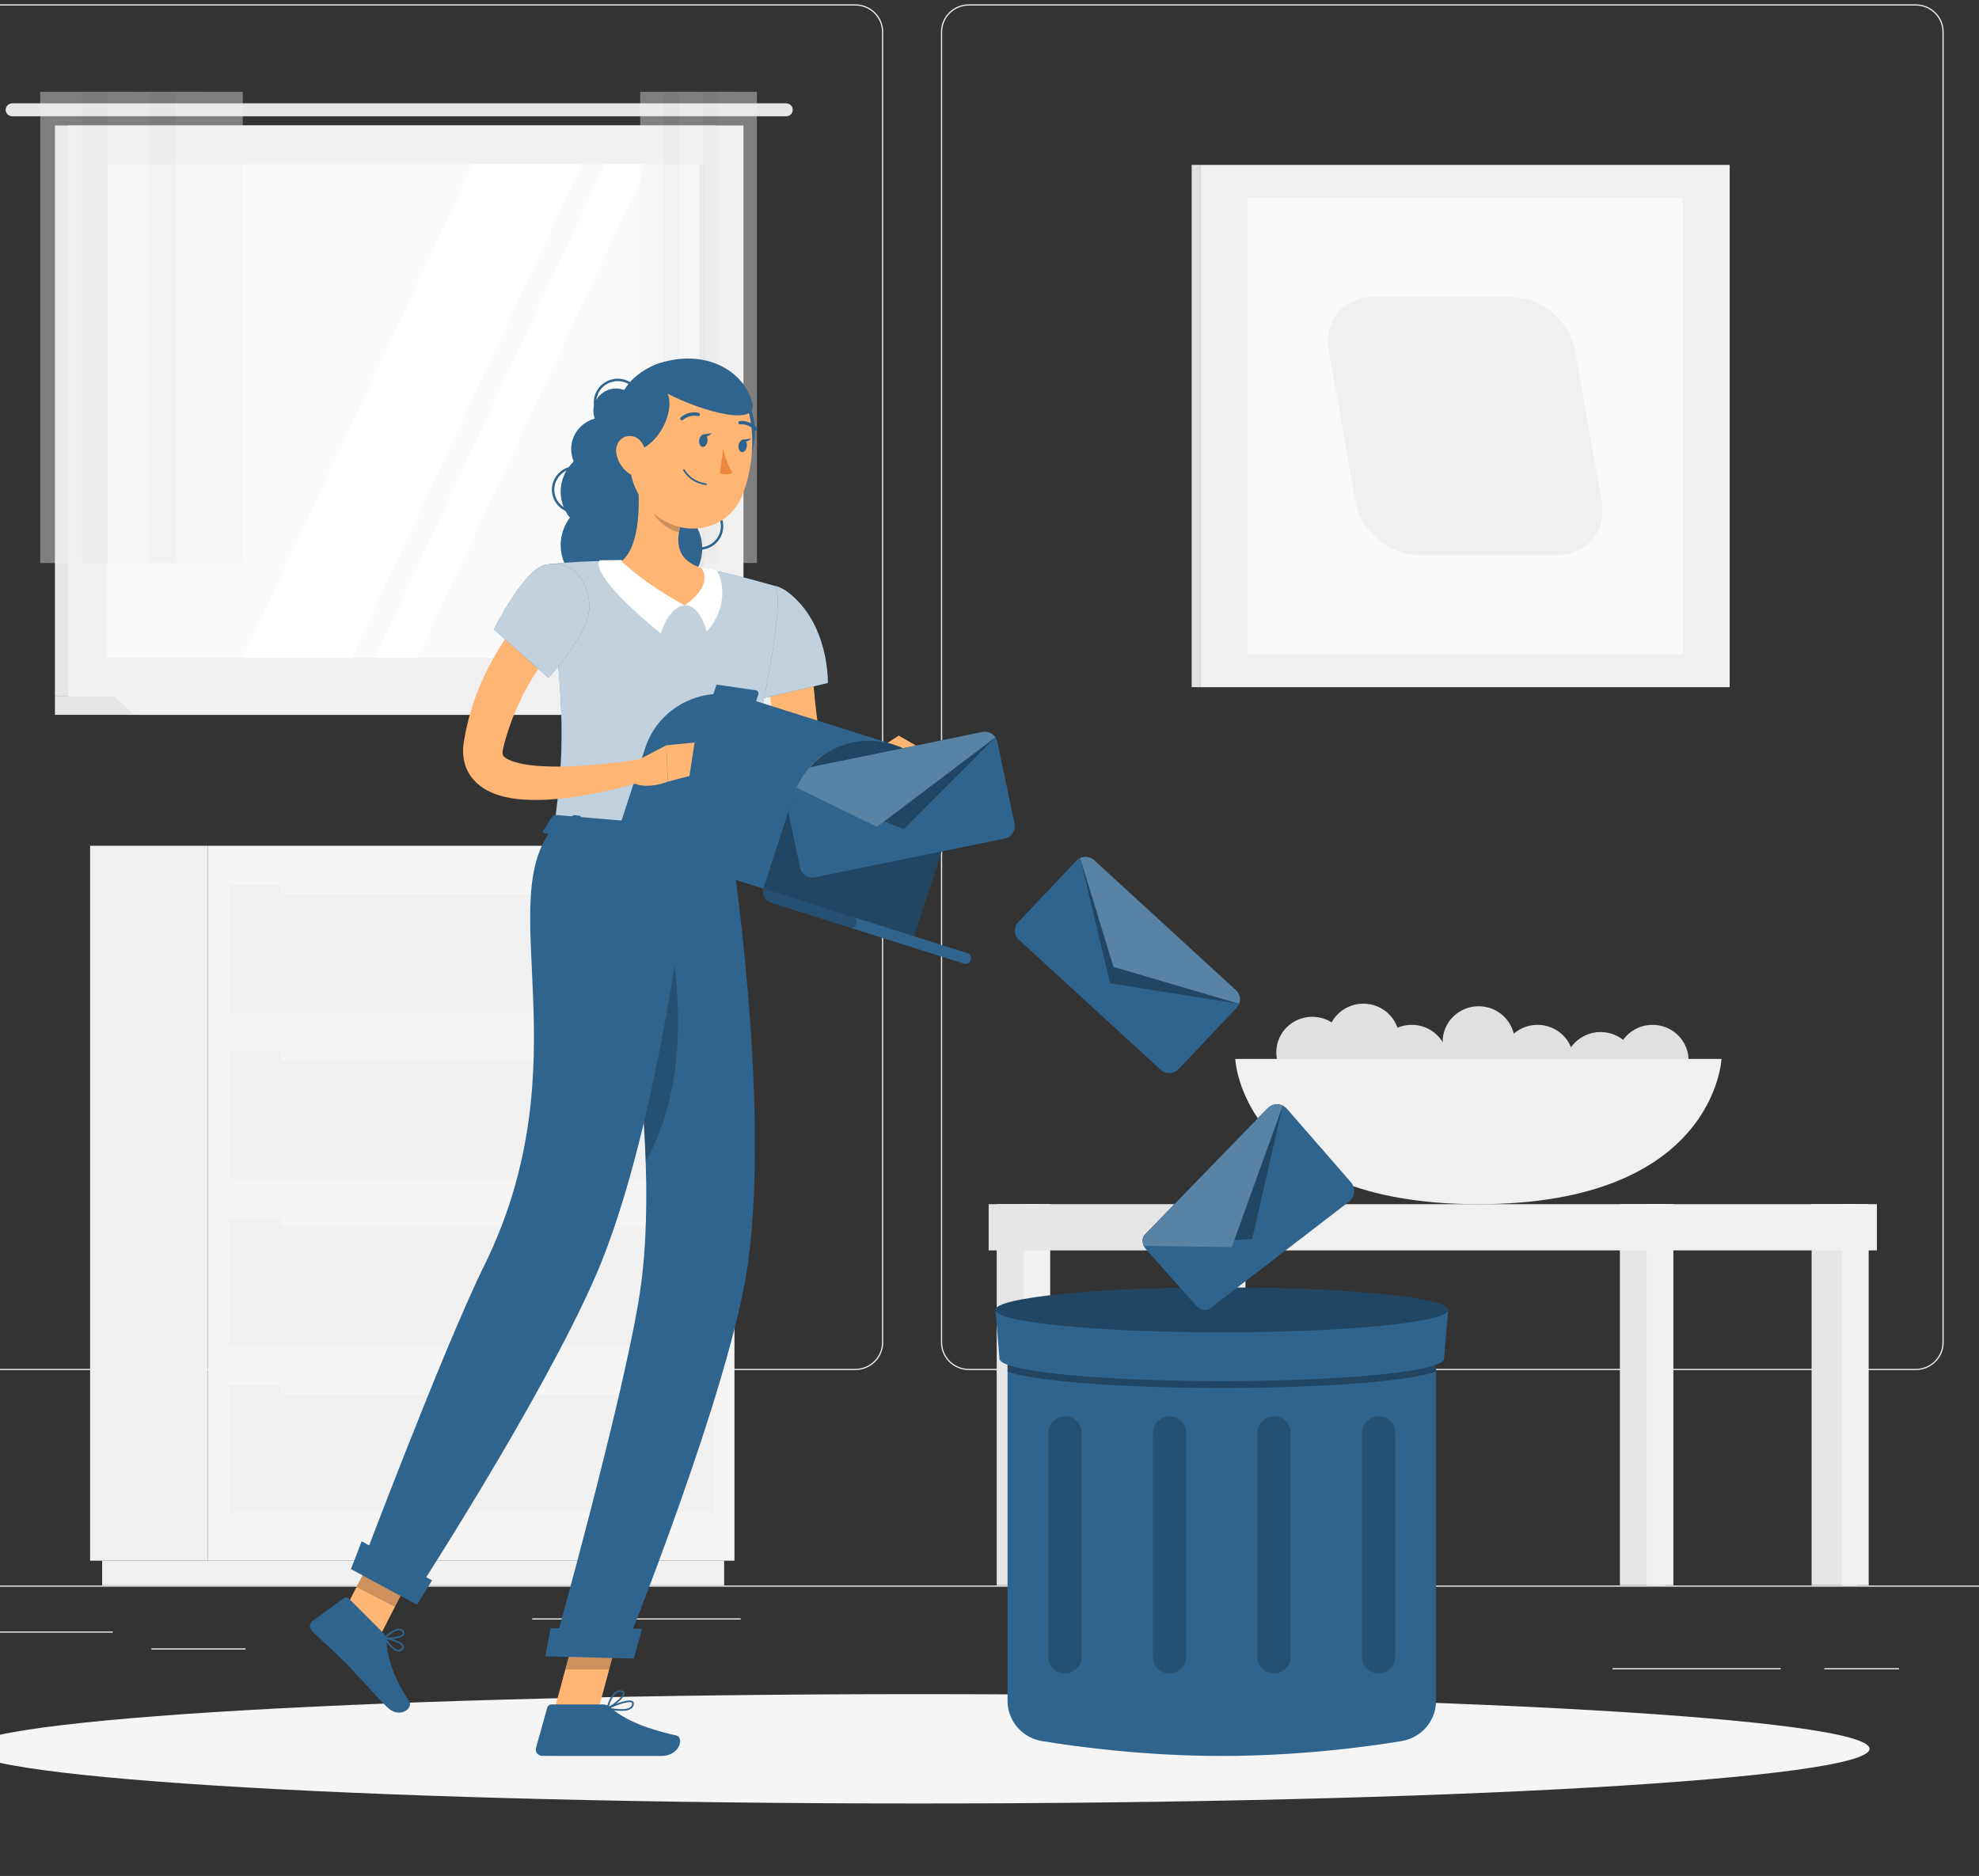 <svg width="173" height="164" viewBox="0 0 173 164" fill="none" xmlns="http://www.w3.org/2000/svg">
<rect x="0" y="0" width="173" height="164" fill="#333333" stroke="none"/>
<g clip-path="url(#clip0_3321_6701)">
<path d="M187.48 138.605H-26.826V138.711H187.48V138.605Z" fill="#EBEBEB"/>
<path d="M9.856 142.625H-4.341V142.731H9.856V142.625Z" fill="#EBEBEB"/>
<path d="M64.754 141.48H46.526V141.586H64.754V141.48Z" fill="#EBEBEB"/>
<path d="M21.464 144.102H13.238V144.207H21.464V144.102Z" fill="#EBEBEB"/>
<path d="M166.007 145.832H159.478V145.938H166.007V145.832Z" fill="#EBEBEB"/>
<path d="M155.661 145.832H140.963V145.938H155.661V145.832Z" fill="#EBEBEB"/>
<path d="M115.402 142.797H105.187V142.902H115.402V142.797Z" fill="#EBEBEB"/>
<path d="M74.763 119.775H-8.002C-9.351 119.775 -10.448 118.694 -10.448 117.366V2.788C-10.448 1.46 -9.351 0.379 -8.002 0.379H74.763C76.111 0.379 77.209 1.46 77.209 2.788V117.366C77.209 118.694 76.111 119.775 74.763 119.775ZM-8.002 0.485C-9.292 0.485 -10.341 1.518 -10.341 2.789V117.366C-10.341 118.637 -9.292 119.67 -8.002 119.67H74.763C76.052 119.67 77.102 118.637 77.102 117.366V2.788C77.102 1.518 76.052 0.484 74.763 0.484L-8.002 0.485Z" fill="#EBEBEB"/>
<path d="M167.466 119.775H84.702C83.353 119.775 82.256 118.694 82.256 117.366V2.788C82.256 1.46 83.353 0.379 84.702 0.379H167.466C168.815 0.379 169.913 1.46 169.913 2.788V117.366C169.913 118.694 168.815 119.775 167.466 119.775ZM84.702 0.485C83.412 0.485 82.363 1.518 82.363 2.789V117.366C82.363 118.637 83.412 119.67 84.702 119.67H167.466C168.756 119.67 169.805 118.637 169.805 117.366V2.788C169.805 1.518 168.756 0.484 167.466 0.484L84.702 0.485Z" fill="#EBEBEB"/>
<path d="M104.972 60.074L151.205 60.074V14.418L104.972 14.418V60.074Z" fill="#F0F0F0"/>
<path d="M104.971 14.414H104.173V60.071H104.971V14.414Z" fill="#E0E0E0"/>
<path d="M109.052 57.184L147.122 57.184V17.294L109.052 17.294V57.184Z" fill="#FAFAFA"/>
<path d="M124.058 48.512H136.114C138.727 48.512 140.476 46.425 140.02 43.852L137.675 30.624C137.219 28.051 134.731 25.965 132.118 25.965H120.062C117.449 25.965 115.7 28.051 116.156 30.624L118.501 43.852C118.957 46.425 121.445 48.512 124.058 48.512Z" fill="#F0F0F0"/>
<path d="M18.162 73.941H7.877V136.438H18.162V73.941Z" fill="#F0F0F0"/>
<path d="M63.302 136.438H8.93V138.594H63.302V136.438Z" fill="#F0F0F0"/>
<path d="M18.162 136.438H64.205L64.205 73.941H18.162L18.162 136.438Z" fill="#F5F5F5"/>
<path d="M20.014 117.641H62.353V106.481H20.014V117.641Z" fill="#F0F0F0"/>
<path d="M20.014 132.246H62.353V121.086H20.014V132.246Z" fill="#F0F0F0"/>
<path d="M57.343 107.327H25.025C24.748 107.327 24.52 107.103 24.52 106.83V106.294C24.52 106.021 24.748 105.797 25.025 105.797H57.343C57.621 105.797 57.848 106.021 57.848 106.294V106.83C57.849 107.103 57.621 107.327 57.343 107.327Z" fill="#F5F5F5"/>
<path d="M57.343 121.929H25.025C24.748 121.929 24.52 121.705 24.52 121.431V120.896C24.52 120.622 24.748 120.398 25.025 120.398H57.343C57.621 120.398 57.848 120.622 57.848 120.896V121.431C57.849 121.704 57.621 121.929 57.343 121.929Z" fill="#F5F5F5"/>
<path d="M20.014 88.547H62.353V77.387H20.014V88.547Z" fill="#F0F0F0"/>
<path d="M20.014 103.039H62.353V91.879H20.014V103.039Z" fill="#F0F0F0"/>
<path d="M57.343 78.233H25.025C24.748 78.233 24.52 78.01 24.52 77.736V77.2C24.52 76.927 24.748 76.703 25.025 76.703H57.343C57.621 76.703 57.848 76.927 57.848 77.2V77.736C57.849 78.009 57.621 78.233 57.343 78.233Z" fill="#F5F5F5"/>
<path d="M57.343 92.718H25.025C24.748 92.718 24.52 92.494 24.52 92.22V91.685C24.52 91.411 24.748 91.188 25.025 91.188H57.343C57.621 91.188 57.848 91.411 57.848 91.685V92.22C57.849 92.494 57.621 92.718 57.343 92.718Z" fill="#F5F5F5"/>
<path d="M62.542 10.969H4.803V60.889H62.542V10.969Z" fill="#E6E6E6"/>
<path d="M68.73 9.035H1.065C0.748 9.035 0.492 9.288 0.492 9.6C0.492 9.911 0.749 10.164 1.065 10.164H68.729C69.046 10.164 69.302 9.911 69.302 9.6C69.303 9.288 69.046 9.035 68.73 9.035Z" fill="#E6E6E6"/>
<path d="M64.992 10.969H5.947V60.889H64.992V10.969Z" fill="#F0F0F0"/>
<path d="M62.541 60.895H4.803V62.494H64.229L62.541 60.895Z" fill="#E6E6E6"/>
<path d="M69.075 60.895H10.03L11.718 62.494H70.762L69.075 60.895Z" fill="#F0F0F0"/>
<path d="M61.562 57.52L61.562 14.355L9.377 14.355L9.377 57.52L61.562 57.52Z" fill="#FAFAFA"/>
<path d="M21.225 57.52L41.356 14.355H50.859L30.728 57.52H21.225Z" fill="white"/>
<path d="M32.77 57.52L52.901 14.355H56.606L36.474 57.52H32.77Z" fill="white"/>
<path d="M61.562 57.52L61.562 14.355H61.126L61.126 57.52H61.562Z" fill="#E6E6E6"/>
<g opacity="0.4">
<path d="M9.418 8.023H3.515V49.219H9.418V8.023Z" fill="#F0F0F0"/>
<path d="M11.719 8.023H7.12V49.219H11.719V8.023Z" fill="#E6E6E6"/>
<path d="M15.322 8.023H9.419V49.219H15.322V8.023Z" fill="#F0F0F0"/>
<path d="M17.619 8.023H13.021V49.219H17.619V8.023Z" fill="#E6E6E6"/>
<path d="M21.224 8.023H15.32V49.219H21.224V8.023Z" fill="#F0F0F0"/>
</g>
<g opacity="0.4">
<path d="M59.365 8.023H55.963V49.219H59.365V8.023Z" fill="#F0F0F0"/>
<path d="M60.691 8.023H58.041V49.219H60.691V8.023Z" fill="#E6E6E6"/>
<path d="M62.768 8.023H59.366V49.219H62.768V8.023Z" fill="#F0F0F0"/>
<path d="M64.093 8.023H61.442V49.219H64.093V8.023Z" fill="#E6E6E6"/>
<path d="M66.168 8.023H62.767V49.219H66.168V8.023Z" fill="#F0F0F0"/>
</g>
<path d="M126.123 90.816C125.98 92.523 127.27 94.021 129.003 94.161C130.737 94.302 132.257 93.031 132.4 91.324C132.542 89.617 131.253 88.12 129.519 87.979C127.787 87.839 126.266 89.109 126.123 90.816Z" fill="#E0E0E0"/>
<path d="M131.269 92.441C131.126 94.148 132.416 95.646 134.149 95.786C135.882 95.927 137.403 94.656 137.545 92.949C137.688 91.242 136.398 89.745 134.665 89.604C132.932 89.464 131.411 90.734 131.269 92.441Z" fill="#E0E0E0"/>
<path d="M136.781 93.07C136.639 94.777 137.928 96.275 139.662 96.415C141.395 96.555 142.916 95.285 143.058 93.578C143.201 91.871 141.911 90.373 140.178 90.233C138.445 90.093 136.924 91.363 136.781 93.07Z" fill="#E0E0E0"/>
<path d="M120.273 92.441C120.131 94.148 121.42 95.646 123.154 95.786C124.887 95.927 126.408 94.656 126.55 92.949C126.692 91.242 125.403 89.745 123.67 89.604C121.937 89.464 120.416 90.734 120.273 92.441Z" fill="#E0E0E0"/>
<path d="M141.324 92.441C141.182 94.148 142.471 95.646 144.205 95.786C145.938 95.927 147.459 94.656 147.601 92.949C147.744 91.242 146.454 89.745 144.721 89.604C142.987 89.464 141.467 90.734 141.324 92.441Z" fill="#E0E0E0"/>
<path d="M116.044 90.589C115.902 92.296 117.191 93.794 118.924 93.934C120.658 94.075 122.178 92.805 122.321 91.098C122.463 89.391 121.174 87.893 119.44 87.753C117.707 87.613 116.187 88.882 116.044 90.589Z" fill="#E0E0E0"/>
<path d="M111.581 91.738C111.438 93.445 112.728 94.943 114.461 95.083C116.195 95.223 117.715 93.953 117.858 92.246C118 90.539 116.711 89.041 114.977 88.901C113.244 88.761 111.723 90.031 111.581 91.738Z" fill="#E0E0E0"/>
<path d="M107.983 92.574C107.983 92.574 108.524 105.271 129.236 105.271C149.947 105.271 150.488 92.574 150.488 92.574H107.983Z" fill="#F0F0F0"/>
<path d="M162.303 105.262H158.366V138.589H162.303V105.262Z" fill="#E6E6E6"/>
<path d="M163.356 105.262H161.037V138.589H163.356V105.262Z" fill="#F0F0F0"/>
<path d="M145.546 105.262H141.608V138.589H145.546V105.262Z" fill="#E6E6E6"/>
<path d="M146.283 105.262H143.964V138.589H146.283V105.262Z" fill="#F0F0F0"/>
<path d="M108.159 109.312H164.074V105.272H108.159V109.312Z" fill="#F0F0F0"/>
<path d="M91.066 105.262H87.129V138.589H91.066V105.262Z" fill="#E6E6E6"/>
<path d="M91.805 105.262H89.485V138.589H91.805V105.262Z" fill="#F0F0F0"/>
<path d="M86.426 109.312H106.474V105.272H86.426V109.312Z" fill="#E6E6E6"/>
<path d="M107.823 105.262H103.886V138.589H107.823V105.262Z" fill="#E6E6E6"/>
<path d="M108.877 105.262H106.558V138.589H108.877V105.262Z" fill="#F0F0F0"/>
<path d="M80.328 157.665C126.224 157.665 163.431 155.525 163.431 152.885C163.431 150.245 126.224 148.105 80.328 148.105C34.431 148.105 -2.775 150.245 -2.775 152.885C-2.775 155.525 34.431 157.665 80.328 157.665Z" fill="#F5F5F5"/>
<path d="M125.535 148.694C125.535 150.437 124.26 151.925 122.514 152.211C119.174 152.757 113.386 153.508 106.806 153.508C100.226 153.508 94.439 152.757 91.099 152.211C89.353 151.925 88.078 150.437 88.078 148.694V114.516H125.535V148.694Z" fill="#2F648E"/>
<path opacity="0.3" d="M88.077 115.113V119.91C90.331 120.733 97.733 121.337 106.804 121.337C115.886 121.337 123.292 120.733 125.536 119.91V115.113H88.077Z" fill="black"/>
<path d="M126.241 118.78C126.241 119.863 117.736 120.74 106.807 120.74C95.877 120.74 87.373 119.863 87.373 118.78L87.017 114.516H126.597L126.241 118.78Z" fill="#2F648E"/>
<path d="M106.807 116.475C117.737 116.475 126.597 115.598 126.597 114.515C126.597 113.432 117.737 112.555 106.807 112.555C95.877 112.555 87.017 113.432 87.017 114.515C87.017 115.598 95.877 116.475 106.807 116.475Z" fill="#2F648E"/>
<path opacity="0.3" d="M106.807 116.475C117.737 116.475 126.597 115.598 126.597 114.515C126.597 113.432 117.737 112.555 106.807 112.555C95.877 112.555 87.017 113.432 87.017 114.515C87.017 115.598 95.877 116.475 106.807 116.475Z" fill="black"/>
<path opacity="0.2" d="M93.098 146.284C92.299 146.284 91.644 145.64 91.644 144.853V125.252C91.644 124.464 92.299 123.82 93.098 123.82C93.897 123.82 94.551 124.464 94.551 125.252V144.853C94.552 145.64 93.898 146.284 93.098 146.284Z" fill="black"/>
<path opacity="0.2" d="M120.517 146.284C119.718 146.284 119.063 145.64 119.063 144.853V125.252C119.063 124.464 119.718 123.82 120.517 123.82C121.316 123.82 121.97 124.464 121.97 125.252V144.853C121.97 145.64 121.316 146.284 120.517 146.284Z" fill="black"/>
<path opacity="0.2" d="M111.376 146.284C110.577 146.284 109.923 145.64 109.923 144.853V125.252C109.923 124.464 110.577 123.82 111.376 123.82C112.176 123.82 112.83 124.464 112.83 125.252V144.853C112.83 145.64 112.176 146.284 111.376 146.284Z" fill="black"/>
<path opacity="0.2" d="M102.238 146.284C101.438 146.284 100.784 145.64 100.784 144.853V125.252C100.784 124.464 101.438 123.82 102.238 123.82C103.037 123.82 103.691 124.464 103.691 125.252V144.853C103.691 145.64 103.037 146.284 102.238 146.284Z" fill="black"/>
<path d="M55.845 35.92C55.845 37.001 54.956 37.876 53.859 37.876C52.762 37.876 51.873 37.001 51.873 35.92C51.873 34.84 52.762 33.965 53.859 33.965C54.956 33.965 55.845 34.841 55.845 35.92Z" fill="#2F648E"/>
<path d="M52.258 36.209C52.22 36.209 52.184 36.189 52.164 36.154C51.612 35.156 51.987 33.902 53.001 33.358C53.491 33.094 54.057 33.035 54.593 33.191C55.129 33.346 55.572 33.698 55.839 34.182C55.867 34.233 55.848 34.297 55.796 34.325C55.744 34.352 55.679 34.333 55.651 34.283C55.411 33.849 55.014 33.532 54.532 33.393C54.051 33.253 53.544 33.307 53.103 33.543C52.193 34.031 51.856 35.157 52.352 36.053C52.38 36.104 52.361 36.168 52.309 36.196C52.293 36.205 52.275 36.209 52.258 36.209Z" fill="#2F648E"/>
<path d="M50.331 44.871C49.885 44.871 49.452 44.731 49.087 44.463C48.639 44.135 48.347 43.654 48.266 43.109C48.185 42.565 48.324 42.022 48.657 41.58C48.991 41.138 49.48 40.85 50.032 40.77C50.093 40.764 50.146 40.802 50.154 40.859C50.163 40.917 50.123 40.971 50.064 40.979C49.567 41.051 49.129 41.309 48.829 41.705C48.53 42.102 48.405 42.589 48.478 43.078C48.551 43.567 48.813 43.999 49.215 44.294C49.617 44.589 50.112 44.711 50.609 44.64C50.668 44.632 50.722 44.672 50.731 44.729C50.739 44.786 50.699 44.84 50.64 44.849C50.536 44.864 50.434 44.871 50.331 44.871Z" fill="#2F648E"/>
<path d="M61.132 48.066C60.732 48.066 60.34 47.952 59.997 47.733C59.947 47.701 59.933 47.636 59.965 47.587C59.998 47.538 60.064 47.525 60.114 47.556C60.535 47.825 61.037 47.916 61.527 47.813C62.018 47.71 62.439 47.425 62.712 47.011C63.276 46.155 63.028 45.007 62.159 44.452C62.109 44.42 62.095 44.355 62.127 44.306C62.159 44.257 62.225 44.243 62.275 44.275C63.243 44.893 63.52 46.172 62.892 47.126C62.587 47.587 62.119 47.905 61.572 48.02C61.426 48.05 61.278 48.066 61.132 48.066Z" fill="#2F648E"/>
<path d="M52.744 42.03C54.297 42.03 55.555 40.79 55.555 39.261C55.555 37.732 54.297 36.492 52.744 36.492C51.191 36.492 49.933 37.732 49.933 39.261C49.933 40.79 51.191 42.03 52.744 42.03Z" fill="#2F648E"/>
<path d="M55.379 45.581C56.835 44.147 56.835 41.822 55.379 40.387C53.922 38.953 51.561 38.953 50.105 40.387C48.648 41.822 48.648 44.147 50.105 45.581C51.561 47.016 53.922 47.016 55.379 45.581Z" fill="#2F648E"/>
<path d="M53.139 51.721C55.416 51.721 57.263 49.903 57.263 47.659C57.263 45.416 55.416 43.598 53.139 43.598C50.861 43.598 49.015 45.416 49.015 47.659C49.015 49.903 50.861 51.721 53.139 51.721Z" fill="#2F648E"/>
<path d="M61.276 48.879C61.799 46.696 60.426 44.508 58.21 43.993C55.993 43.477 53.772 44.829 53.248 47.012C52.725 49.195 54.098 51.383 56.314 51.898C58.531 52.414 60.752 51.062 61.276 48.879Z" fill="#2F648E"/>
<path d="M70.937 56.311C70.939 56.638 70.954 57.055 70.965 57.437C70.978 57.827 70.999 58.22 71.024 58.614C71.08 59.401 71.135 60.193 71.218 60.983C71.373 62.563 71.591 64.143 71.868 65.713C71.94 66.105 72.003 66.499 72.085 66.889L72.273 67.846C72.321 68 72.289 67.968 72.215 67.962C72.143 67.965 72.232 68.04 72.467 68.04C72.936 68.043 73.664 67.811 74.343 67.517C74.688 67.367 75.038 67.199 75.39 67.024C75.735 66.848 76.095 66.643 76.418 66.466L77.671 67.887C77.357 68.244 77.052 68.541 76.719 68.847C76.391 69.152 76.044 69.441 75.671 69.713C75.3 69.989 74.9 70.241 74.459 70.475C74.016 70.71 73.527 70.913 72.925 71.042C72.623 71.102 72.291 71.147 71.917 71.125C71.544 71.102 71.128 71.022 70.726 70.832C70.324 70.647 69.956 70.363 69.685 70.052C69.41 69.742 69.221 69.414 69.084 69.104C68.949 68.808 68.845 68.453 68.803 68.289L68.633 67.672C68.517 67.262 68.414 66.848 68.314 66.434C67.917 64.776 67.599 63.099 67.386 61.404C67.28 60.557 67.194 59.706 67.143 58.849C67.117 58.42 67.096 57.991 67.082 57.557C67.065 57.115 67.068 56.708 67.081 56.211L70.937 56.311Z" fill="#FFB573"/>
<path d="M68.858 51.759C72.514 54.516 72.367 59.71 72.367 59.71L65.827 61.25C65.827 61.25 63.821 56.027 64.635 54.114C65.484 52.119 66.8 50.207 68.858 51.759Z" fill="#2F648E"/>
<path opacity="0.7" d="M68.858 51.759C72.514 54.516 72.367 59.71 72.367 59.71L65.827 61.25C65.827 61.25 63.821 56.027 64.635 54.114C65.484 52.119 66.8 50.207 68.858 51.759Z" fill="white"/>
<path d="M76.155 66.945L77.237 65.156L79.946 68.009C79.946 68.009 78.003 69.233 75.989 68.36L76.155 66.945Z" fill="#FFB573"/>
<path d="M78.572 64.309L82.049 66.325L79.948 68.018L77.238 65.165L78.572 64.309Z" fill="#FFB573"/>
<path d="M48.391 149.766L52.13 150.12L54.45 141.498L50.71 141.145L48.391 149.766Z" fill="#FFB573"/>
<path d="M29.231 142.519L32.587 144.251L36.578 136.459L33.222 134.727L29.231 142.519Z" fill="#FFB573"/>
<path d="M33.483 142.738L30.482 139.737C30.372 139.628 30.207 139.614 30.083 139.704L27.33 141.701C27.044 141.908 27.02 142.349 27.276 142.597C28.34 143.626 28.908 144.069 30.227 145.389C31.04 146.201 32.715 148.115 33.836 149.236C34.933 150.333 36.143 149.325 35.778 148.759C34.142 146.222 33.867 144.636 33.763 143.347C33.744 143.114 33.643 142.898 33.483 142.738Z" fill="#2F648E"/>
<path d="M52.714 149.008H48.197C48.032 149.008 47.884 149.12 47.84 149.278L46.858 152.798C46.756 153.163 47.029 153.499 47.41 153.502C49.002 153.516 49.756 153.509 51.742 153.509C52.965 153.509 56.126 153.509 57.813 153.509C59.464 153.509 59.809 151.866 59.126 151.717C56.064 151.05 54.299 150.129 53.354 149.251C53.183 149.093 52.954 149.008 52.714 149.008Z" fill="#2F648E"/>
<path opacity="0.2" d="M54.449 141.506L53.254 145.95H49.417L50.707 141.152L54.449 141.506Z" fill="black"/>
<path opacity="0.2" d="M33.22 134.727L36.578 136.46L34.519 140.475L31.162 138.742L33.22 134.727Z" fill="black"/>
<path d="M67.752 51.234C67.752 51.234 69.405 51.951 63.86 73.563C57.747 73.042 51.429 72.504 48.454 72.251C49.255 66.097 49.597 62.29 47.713 49.362C47.713 49.362 51.002 48.945 54.329 49.07C56.933 49.168 59.064 49.267 61.325 49.666C64.306 50.193 67.752 51.234 67.752 51.234Z" fill="#2F648E"/>
<path opacity="0.7" d="M67.752 51.234C67.752 51.234 69.405 51.951 63.86 73.563C57.747 73.042 51.429 72.504 48.454 72.251C49.255 66.097 49.597 62.29 47.713 49.362C47.713 49.362 51.002 48.945 54.329 49.07C56.933 49.168 59.064 49.267 61.325 49.666C64.306 50.193 67.752 51.234 67.752 51.234Z" fill="white"/>
<path d="M54.331 48.961C54.331 48.961 53.457 48.976 52.424 48.976C51.804 49.919 54.427 52.667 57.762 55.367C58.565 52.907 59.834 52.917 59.834 52.917L54.331 48.961Z" fill="white"/>
<path d="M61.324 49.602C61.324 49.602 61.714 49.656 62.647 49.865C63.266 50.808 63.614 53.162 61.785 55.215C61.071 52.681 59.834 52.911 59.834 52.911L61.324 49.602Z" fill="white"/>
<path d="M55.705 41.367C55.951 43.622 56.035 47.721 54.33 49.066C54.33 49.066 56.151 50.896 59.833 52.916C62.512 51.094 61.325 49.662 61.325 49.662C58.867 48.858 59.093 47.029 59.682 45.344L55.705 41.367Z" fill="#FFB573"/>
<path opacity="0.2" d="M57.327 42.984L59.681 45.336C59.541 45.735 59.423 46.141 59.358 46.541C58.411 46.323 57.041 45.354 57.026 44.356C57.018 43.859 57.225 43.207 57.327 42.984Z" fill="black"/>
<path d="M64.542 34.012C66.117 35.389 66.581 38.743 65.081 41.018C64.339 37.392 64.542 34.012 64.542 34.012Z" fill="#2F648E"/>
<path d="M55.223 36.64C54.951 40.352 54.754 41.917 56.385 44.057C58.837 47.275 63.526 46.793 64.919 43.236C66.173 40.035 66.408 34.502 62.949 32.553C59.541 30.633 55.496 32.928 55.223 36.64Z" fill="#FFB573"/>
<path d="M54.724 39.619C57.51 39.513 59.054 35.925 58.354 34.413C61.511 36.031 66.298 37.309 65.765 35.222C65.046 32.407 61.589 30.344 57.331 31.852C54.867 32.9 52.76 35.221 54.724 39.619Z" fill="#2F648E"/>
<path d="M53.874 39.611C53.991 40.374 54.454 41.013 54.978 41.382C55.766 41.936 56.489 41.32 56.545 40.418C56.596 39.606 56.246 38.339 55.323 38.143C54.413 37.949 53.741 38.739 53.874 39.611Z" fill="#FFB573"/>
<path d="M63.862 73.558C63.862 73.558 67.346 95.951 65.403 110.338C63.935 121.208 54.447 144.661 54.447 144.661L48.288 144.495C48.288 144.495 54.65 121.763 55.966 112.824C58.216 97.532 52.58 72.598 52.58 72.598L63.862 73.558Z" fill="#2F648E"/>
<path opacity="0.2" d="M57.849 78.144L54.563 83.248C55.399 88.54 56.231 95.159 56.443 101.528C61.064 93.382 58.877 82.458 57.849 78.144Z" fill="black"/>
<path d="M55.408 144.997L47.669 144.792L48.138 142.336L56.138 142.382L55.408 144.997Z" fill="#2F648E"/>
<path d="M60.493 73.317C60.493 73.317 57.928 98.114 52.044 111.601C47.292 122.495 35.96 139.913 35.96 139.913L31.433 137.306C31.433 137.306 38.735 117.933 42.314 110.674C51.089 92.874 42.926 78.597 48.456 72.246L60.493 73.317Z" fill="#2F648E"/>
<path d="M36.451 140.291L30.679 137.174L31.616 134.742L37.768 138.158L36.451 140.291Z" fill="#2F648E"/>
<path d="M48.304 71.336L47.49 72.635C47.427 72.736 47.544 72.854 47.722 72.869L63.879 74.245C64.018 74.257 64.138 74.2 64.155 74.115L64.413 72.769C64.431 72.676 64.317 72.586 64.165 72.573L48.565 71.244C48.45 71.234 48.344 71.271 48.304 71.336Z" fill="#2F648E"/>
<path d="M50.247 73.236L49.83 73.201C49.747 73.194 49.687 73.146 49.697 73.095L50.048 71.347C50.059 71.296 50.135 71.259 50.218 71.266L50.636 71.302C50.719 71.309 50.778 71.357 50.768 71.408L50.417 73.156C50.407 73.207 50.33 73.243 50.247 73.236Z" fill="#2F648E"/>
<path d="M62.691 74.299L62.273 74.263C62.19 74.256 62.13 74.208 62.141 74.157L62.492 72.409C62.502 72.358 62.578 72.322 62.661 72.329L63.079 72.365C63.162 72.372 63.221 72.419 63.211 72.47L62.86 74.219C62.85 74.269 62.774 74.306 62.691 74.299Z" fill="#2F648E"/>
<path d="M56.468 73.76L56.05 73.724C55.967 73.717 55.908 73.669 55.918 73.618L56.269 71.87C56.279 71.819 56.355 71.783 56.438 71.79L56.856 71.825C56.939 71.833 56.999 71.88 56.988 71.931L56.638 73.679C56.628 73.731 56.551 73.767 56.468 73.76Z" fill="#2F648E"/>
<path d="M61.124 38.478C61.083 38.778 61.211 39.042 61.41 39.069C61.609 39.095 61.804 38.873 61.844 38.574C61.885 38.274 61.757 38.009 61.558 37.983C61.359 37.956 61.165 38.178 61.124 38.478Z" fill="#2F648E"/>
<path d="M64.565 38.935C64.524 39.235 64.652 39.499 64.852 39.526C65.05 39.552 65.245 39.331 65.286 39.031C65.327 38.731 65.198 38.466 64.999 38.44C64.801 38.413 64.606 38.635 64.565 38.935Z" fill="#2F648E"/>
<path d="M64.908 38.447L65.668 38.336C65.668 38.336 65.216 38.849 64.908 38.447Z" fill="#2F648E"/>
<path d="M63.214 39.266C63.214 39.266 63.554 40.624 64.037 41.322C63.585 41.638 62.926 41.379 62.926 41.379L63.214 39.266Z" fill="#ED893E"/>
<path d="M61.144 42.275C60.134 41.936 59.747 41.159 59.729 41.121C59.711 41.085 59.727 41.041 59.764 41.023C59.801 41.005 59.846 41.021 59.864 41.058C59.869 41.068 60.376 42.078 61.715 42.255C61.758 42.26 61.785 42.297 61.779 42.337C61.774 42.378 61.736 42.406 61.695 42.401C61.494 42.374 61.31 42.33 61.144 42.275Z" fill="#2F648E"/>
<path d="M59.563 36.735C59.539 36.727 59.515 36.712 59.497 36.691C59.444 36.628 59.452 36.535 59.515 36.482C60.266 35.86 61.051 36.084 61.084 36.094C61.166 36.125 61.207 36.2 61.184 36.277C61.16 36.355 61.077 36.4 60.998 36.377C60.971 36.369 60.331 36.192 59.708 36.708C59.667 36.743 59.612 36.751 59.563 36.735Z" fill="#2F648E"/>
<path d="M66.009 37.642C65.986 37.635 65.964 37.621 65.946 37.601C65.397 37.001 64.723 37.097 64.716 37.099C64.634 37.111 64.558 37.056 64.545 36.976C64.532 36.895 64.588 36.82 64.669 36.807C64.704 36.801 65.512 36.685 66.169 37.403C66.224 37.464 66.219 37.557 66.158 37.612C66.116 37.649 66.059 37.659 66.009 37.642Z" fill="#2F648E"/>
<path d="M69.399 69.487C70.566 65.906 74.459 63.936 78.095 65.086C81.73 66.235 83.731 70.07 82.564 73.65L79.892 81.843L66.728 77.68L69.399 69.487Z" fill="#2F648E"/>
<path opacity="0.3" d="M69.399 69.487C70.566 65.906 74.459 63.936 78.095 65.086C81.73 66.235 83.731 70.07 82.564 73.65L79.892 81.843L66.728 77.68L69.399 69.487Z" fill="black"/>
<path d="M56.406 65.381L53.998 72.767C53.852 73.213 54.102 73.691 54.555 73.835L66.728 77.684L69.4 69.49C69.889 67.99 70.855 66.774 72.083 65.951C73.783 64.806 75.983 64.422 78.095 65.09L65.101 60.98C62.989 60.312 60.789 60.697 59.09 61.841C57.86 62.664 56.895 63.88 56.406 65.381Z" fill="#2F648E"/>
<path d="M62.938 70.981L66.292 60.693C66.343 60.537 66.239 60.373 66.075 60.349L62.637 59.848L62.202 61.182L64.697 61.971L61.87 70.642L62.938 70.981Z" fill="#2F648E"/>
<path d="M61.157 70.419C60.939 71.085 61.312 71.799 61.988 72.013C62.665 72.227 63.389 71.86 63.606 71.194C63.824 70.528 63.451 69.814 62.775 69.6C62.098 69.386 61.374 69.753 61.157 70.419Z" fill="#2F648E"/>
<path d="M67.364 78.902L84.251 84.242C84.509 84.324 84.786 84.184 84.869 83.929C84.952 83.674 84.81 83.402 84.552 83.32L66.729 77.684C66.563 78.193 66.847 78.739 67.364 78.902Z" fill="#2F648E"/>
<path opacity="0.2" d="M67.363 78.902L74.263 81.084C74.522 81.166 74.799 81.026 74.882 80.771C74.965 80.516 74.823 80.244 74.564 80.162L66.727 77.684C66.561 78.193 66.846 78.739 67.363 78.902Z" fill="black"/>
<path d="M49.53 55.316L49.291 55.571L49.025 55.873C48.845 56.075 48.667 56.285 48.493 56.5C48.145 56.928 47.812 57.374 47.495 57.831C46.848 58.736 46.262 59.686 45.761 60.673C45.26 61.66 44.814 62.672 44.472 63.717C44.301 64.238 44.139 64.764 44.016 65.298C43.975 65.454 43.967 65.516 43.949 65.592C43.941 65.66 43.932 65.724 43.931 65.775C43.929 65.878 43.939 65.929 43.949 65.973C43.955 66.048 44.093 66.229 44.444 66.403C44.787 66.574 45.264 66.705 45.77 66.801C46.795 66.993 47.949 67.023 49.106 67.016C50.268 67.001 51.451 66.915 52.634 66.791C53.816 66.686 55.018 66.518 56.181 66.346L56.648 68.171C54.248 68.931 51.839 69.478 49.296 69.781C48.023 69.93 46.725 69.996 45.332 69.864C44.633 69.79 43.909 69.659 43.131 69.352C42.744 69.195 42.34 68.987 41.947 68.683C41.556 68.382 41.177 67.97 40.917 67.474C40.375 66.484 40.44 65.316 40.588 64.63C40.692 63.984 40.839 63.347 41.001 62.714C41.349 61.456 41.789 60.223 42.352 59.05C42.908 57.873 43.559 56.747 44.285 55.668C44.657 55.134 45.047 54.614 45.462 54.106C45.669 53.852 45.882 53.601 46.104 53.352L46.45 52.984C46.575 52.855 46.675 52.751 46.844 52.59L49.53 55.316Z" fill="#FFB573"/>
<path d="M55.244 66.724L58.249 65.156L58.383 68.334C58.383 68.334 56.261 69.205 55.016 68.243L55.244 66.724Z" fill="#FFB573"/>
<path d="M60.719 64.914L60.269 67.84L58.383 68.332L58.249 65.155L60.719 64.914Z" fill="#FFB573"/>
<path d="M47.713 49.359C45.824 49.687 43.178 55.023 43.178 55.023L47.939 59.263C47.939 59.263 51.725 55.196 51.523 52.772C51.352 50.715 50.118 48.94 47.713 49.359Z" fill="#2F648E"/>
<path opacity="0.7" d="M47.713 49.359C45.824 49.687 43.178 55.023 43.178 55.023L47.939 59.263C47.939 59.263 51.725 55.196 51.523 52.772C51.352 50.715 50.118 48.94 47.713 49.359Z" fill="white"/>
<path d="M34.959 144.363C34.911 144.376 34.862 144.381 34.81 144.378C34.334 144.353 33.825 143.638 33.563 143.214C33.548 143.188 33.549 143.157 33.566 143.133C33.584 143.109 33.614 143.097 33.643 143.103C33.795 143.135 35.13 143.429 35.296 143.871C35.321 143.938 35.332 144.043 35.243 144.158C35.16 144.266 35.065 144.334 34.959 144.363ZM33.788 143.289C34.169 143.868 34.548 144.217 34.819 144.231C34.935 144.237 35.035 144.184 35.124 144.068C35.176 144.002 35.167 143.953 35.155 143.922C35.054 143.651 34.25 143.402 33.788 143.289Z" fill="#2F648E"/>
<path d="M34.824 143.2C34.411 143.313 33.869 143.322 33.608 143.249C33.583 143.241 33.563 143.221 33.556 143.196C33.55 143.171 33.557 143.144 33.576 143.125C33.609 143.093 34.389 142.342 34.934 142.38C35.075 142.39 35.191 142.45 35.276 142.559C35.409 142.729 35.354 142.864 35.309 142.929C35.226 143.05 35.043 143.14 34.824 143.2ZM33.788 143.134C34.228 143.191 35.021 143.084 35.186 142.845C35.213 142.806 35.235 142.747 35.158 142.649C35.099 142.574 35.023 142.534 34.924 142.528C34.553 142.501 34.014 142.935 33.788 143.134Z" fill="#2F648E"/>
<path d="M54.313 149.571C53.88 149.571 53.408 149.488 53.08 149.417C53.049 149.41 53.025 149.384 53.022 149.353C53.019 149.321 53.036 149.291 53.065 149.277C53.25 149.191 54.889 148.446 55.302 148.721C55.354 148.756 55.416 148.824 55.408 148.949C55.398 149.123 55.323 149.263 55.185 149.365C54.981 149.518 54.659 149.571 54.313 149.571ZM53.338 149.318C53.824 149.407 54.724 149.524 55.095 149.248C55.198 149.171 55.251 149.071 55.258 148.941C55.262 148.881 55.238 148.857 55.217 148.843C54.987 148.689 54.018 149.023 53.338 149.318Z" fill="#2F648E"/>
<path d="M53.097 149.419C53.079 149.419 53.062 149.413 53.048 149.401C53.027 149.383 53.017 149.355 53.023 149.328C53.039 149.26 53.411 147.669 54.3 147.77C54.523 147.796 54.584 147.905 54.595 147.992C54.651 148.397 53.618 149.214 53.124 149.413C53.115 149.417 53.106 149.419 53.097 149.419ZM54.22 147.913C53.652 147.913 53.321 148.839 53.211 149.21C53.745 148.935 54.483 148.271 54.447 148.012C54.445 147.993 54.437 147.935 54.282 147.917C54.261 147.914 54.24 147.913 54.22 147.913Z" fill="#2F648E"/>
<path d="M61.469 37.982L62.228 37.871C62.228 37.871 61.776 38.384 61.469 37.982Z" fill="#2F648E"/>
<path d="M87.84 73.303L71.244 76.697C70.648 76.815 70.065 76.44 69.941 75.853L69.191 72.29L68.912 70.982L69.401 69.487C69.469 69.272 69.551 69.061 69.645 68.858C69.654 68.829 69.671 68.795 69.688 68.765C69.966 68.141 70.339 67.575 70.781 67.081L71.647 66.904L85.877 63.995C86.327 63.903 86.772 64.101 87.017 64.456C87.094 64.57 87.15 64.696 87.18 64.835L88.692 72.02C88.817 72.603 88.431 73.181 87.84 73.303Z" fill="#2F648E"/>
<path opacity="0.3" d="M87.016 64.456L79.01 72.489L77.295 71.805L70.626 69.141L69.688 68.765C69.966 68.141 70.339 67.575 70.781 67.081L71.646 66.904L85.876 63.995C86.326 63.903 86.772 64.101 87.016 64.456Z" fill="black"/>
<path d="M87.019 64.456L77.298 71.805L76.664 72.286L70.556 69.302L69.647 68.858C69.656 68.829 69.673 68.795 69.69 68.765C69.969 68.141 70.342 67.575 70.783 67.081L71.649 66.904L85.879 63.995C86.329 63.903 86.775 64.101 87.019 64.456Z" fill="#2F648E"/>
<path opacity="0.2" d="M87.019 64.456L77.298 71.805L76.664 72.286L70.556 69.302L69.647 68.858C69.656 68.829 69.673 68.795 69.69 68.765C69.969 68.141 70.342 67.575 70.783 67.081L71.649 66.904L85.879 63.995C86.329 63.903 86.775 64.101 87.019 64.456Z" fill="white"/>
<path d="M108.103 88.106L103.027 93.474C102.614 93.91 101.913 93.935 101.47 93.528L89.066 82.152C88.623 81.745 88.598 81.055 89.011 80.618L94.087 75.251C94.186 75.146 94.302 75.064 94.426 75.008C94.821 74.827 95.307 74.887 95.644 75.196L108.048 86.572C108.384 86.881 108.48 87.354 108.325 87.754C108.276 87.882 108.202 88.001 108.103 88.106Z" fill="#2F648E"/>
<path opacity="0.3" d="M108.323 87.754L97.041 85.963L94.425 75.008C94.82 74.827 95.305 74.887 95.642 75.196L108.046 86.572C108.383 86.881 108.479 87.354 108.323 87.754Z" fill="black"/>
<path d="M108.323 87.754L97.339 84.527L94.425 75.008C94.82 74.827 95.305 74.887 95.642 75.196L108.046 86.572C108.383 86.88 108.479 87.353 108.323 87.754Z" fill="#2F648E"/>
<path opacity="0.2" d="M108.323 87.754L97.339 84.527L94.425 75.008C94.82 74.827 95.305 74.887 95.642 75.196L108.046 86.572C108.383 86.88 108.479 87.353 108.323 87.754Z" fill="white"/>
<path d="M112.512 96.946L118.092 103.353C118.543 103.871 118.456 104.646 117.907 105.067L105.805 114.367C105.463 114.629 104.898 114.517 104.545 114.12L100.187 109.223C100.102 109.127 100.034 109.02 99.985 108.911C99.828 108.561 99.855 108.17 100.085 107.933L110.791 96.909C111.159 96.53 111.697 96.445 112.134 96.656C112.274 96.723 112.402 96.82 112.512 96.946Z" fill="#2F648E"/>
<path opacity="0.3" d="M112.134 96.656L109.464 108.313L99.985 108.91C99.828 108.561 99.855 108.169 100.085 107.932L110.791 96.909C111.159 96.53 111.697 96.445 112.134 96.656Z" fill="black"/>
<path d="M112.134 96.656L107.674 109.03L99.985 108.911C99.828 108.561 99.855 108.17 100.085 107.933L110.791 96.909C111.159 96.53 111.696 96.445 112.134 96.656Z" fill="#2F648E"/>
<path opacity="0.2" d="M112.134 96.656L107.674 109.03L99.985 108.911C99.828 108.561 99.855 108.17 100.085 107.933L110.791 96.909C111.159 96.53 111.696 96.445 112.134 96.656Z" fill="white"/>
</g>
<defs>
<clipPath id="clip0_3321_6701">
<rect width="173" height="164" fill="white"/>
</clipPath>
</defs>
</svg>
